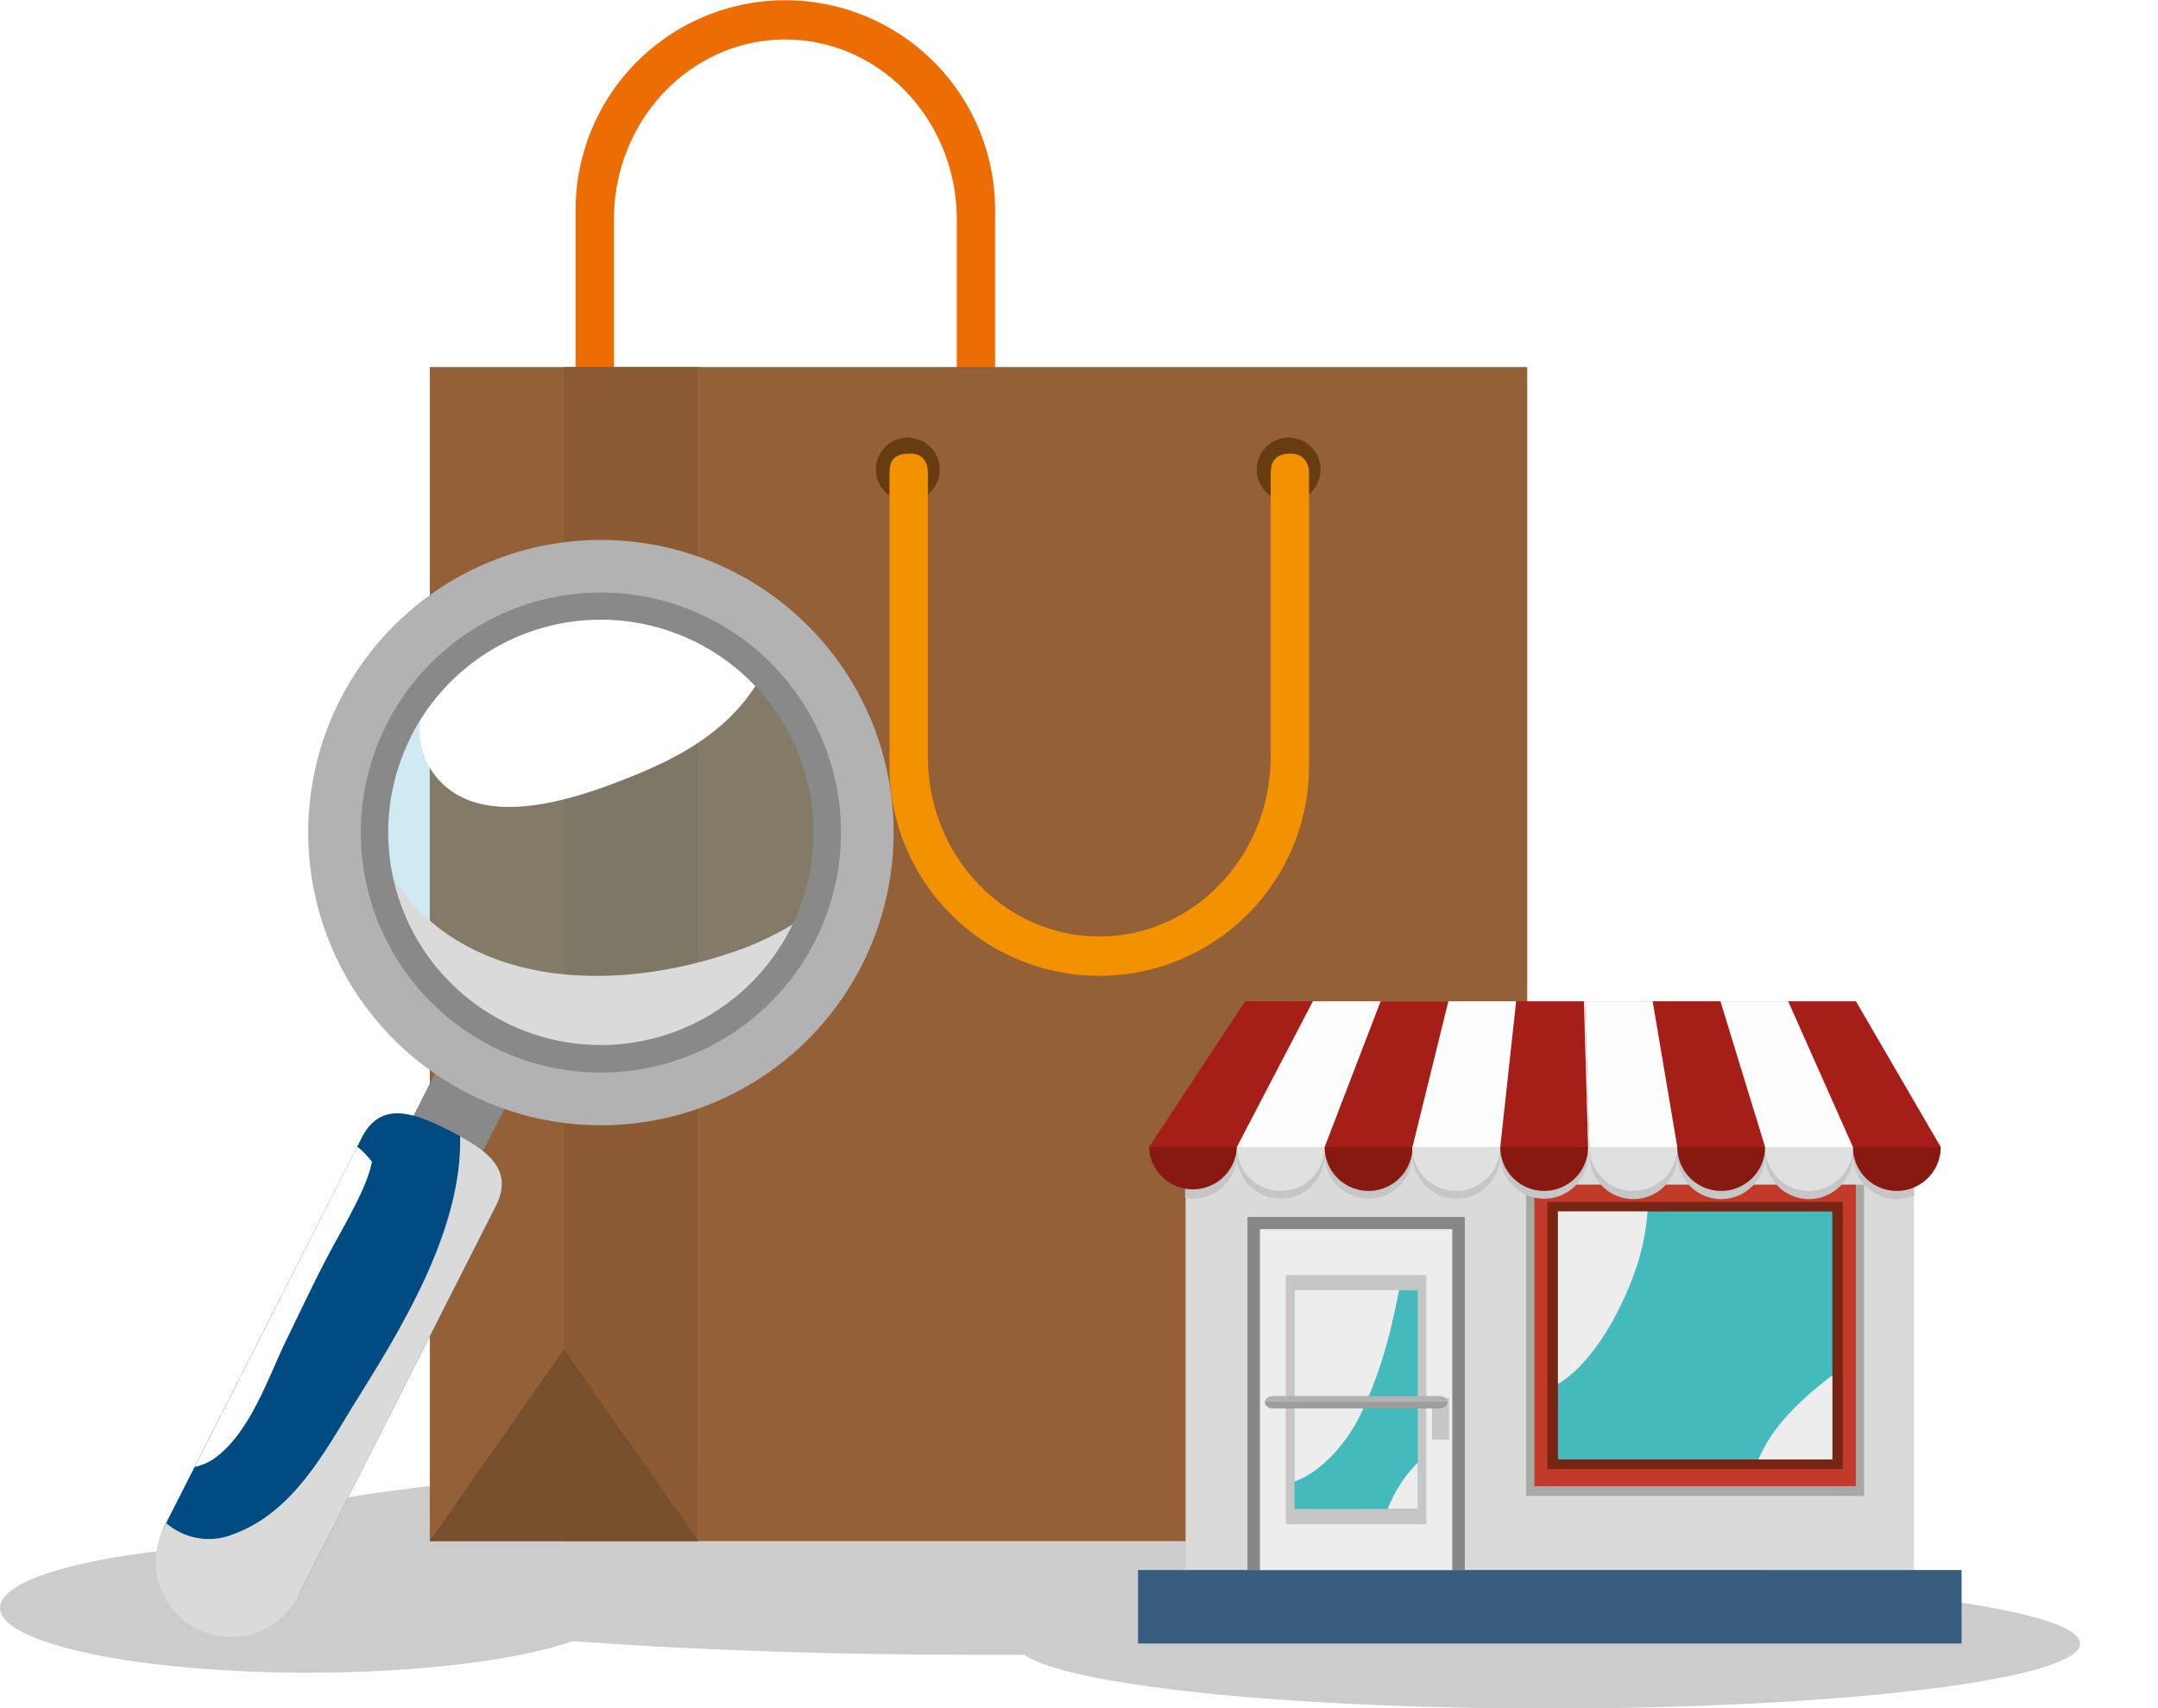<svg xmlns="http://www.w3.org/2000/svg" xmlns:xlink="http://www.w3.org/1999/xlink" viewBox="0 0 353.89 280.2"><defs><style>.cls-1{mask:url(#mask);filter:url(#luminosity-noclip-2);}.cls-13,.cls-18,.cls-2,.cls-25,.cls-30,.cls-4{mix-blend-mode:multiply;}.cls-2{fill:url(#radial-gradient);}.cls-3{isolation:isolate;}.cls-4{fill:#cdcccc;}.cls-5{fill:#683c11;}.cls-6{fill:#ed6d05;}.cls-7{fill:#936037;}.cls-8{fill:#8c5b34;}.cls-9{fill:#784f2c;}.cls-10{fill:#f39200;}.cls-11{fill:#61b9d9;opacity:0.3;}.cls-12{fill:#fff;mix-blend-mode:soft-light;}.cls-13,.cls-19{fill:#dadada;}.cls-14{fill:#8a8989;}.cls-15{fill:#b2b2b2;}.cls-16{fill:#004b81;}.cls-17{mask:url(#mask-2);}.cls-18{opacity:0.6;fill:url(#radial-gradient-2);}.cls-20{fill:#375c7c;}.cls-21{fill:#878787;}.cls-22,.cls-25{fill:#ededed;}.cls-23{fill:#c6c6c6;}.cls-24{fill:#45babd;}.cls-26{fill:#9d9d9c;}.cls-27{fill:#a8a8a7;}.cls-28{fill:#c13a2a;}.cls-29{fill:#782514;}.cls-31{fill:#881910;}.cls-32{fill:#dfe0e0;}.cls-33{fill:#a51e18;}.cls-34{fill:#fdfdfd;}.cls-35{filter:url(#luminosity-noclip);}</style><filter id="luminosity-noclip" x="156.95" y="-8318.49" width="196.94" height="32766" filterUnits="userSpaceOnUse" color-interpolation-filters="sRGB"><feFlood flood-color="#fff" result="bg"/><feBlend in="SourceGraphic" in2="bg"/></filter><mask id="mask" x="156.95" y="-8318.49" width="196.94" height="32766" maskUnits="userSpaceOnUse"><g class="cls-35"/></mask><radialGradient id="radial-gradient" cx="-556.06" cy="7772.23" r="65.84" gradientTransform="translate(1087.01 -421.39) scale(1.5 0.09)" gradientUnits="userSpaceOnUse"><stop offset="0.01" stop-color="#fff"/><stop offset="0.16" stop-color="#fcfcfc"/><stop offset="0.27" stop-color="#f3f3f3"/><stop offset="0.37" stop-color="#e3e3e3"/><stop offset="0.45" stop-color="#cdcdcd"/><stop offset="0.54" stop-color="#b0b0b0"/><stop offset="0.61" stop-color="#8c8c8c"/><stop offset="0.69" stop-color="#626262"/><stop offset="0.76" stop-color="#333"/><stop offset="0.83"/></radialGradient><filter id="luminosity-noclip-2" x="156.95" y="263.71" width="196.94" height="11.7" filterUnits="userSpaceOnUse" color-interpolation-filters="sRGB"><feFlood flood-color="#fff" result="bg"/><feBlend in="SourceGraphic" in2="bg"/></filter><mask id="mask-2" x="156.95" y="263.71" width="196.94" height="11.7" maskUnits="userSpaceOnUse"><g class="cls-1"><path class="cls-2" d="M353.89,269.56c0,3.24-44.09,5.86-98.47,5.86S157,272.8,157,269.56s44.09-5.85,98.47-5.85S353.89,266.33,353.89,269.56Z"/></g></mask><radialGradient id="radial-gradient-2" cx="-556.06" cy="7772.23" r="65.84" gradientTransform="translate(1087.01 -421.39) scale(1.5 0.09)" gradientUnits="userSpaceOnUse"><stop offset="0.01"/><stop offset="0.16" stop-color="#030303"/><stop offset="0.27" stop-color="#0c0c0c"/><stop offset="0.37" stop-color="#1c1c1c"/><stop offset="0.45" stop-color="#323232"/><stop offset="0.54" stop-color="#4f4f4f"/><stop offset="0.61" stop-color="#737373"/><stop offset="0.69" stop-color="#9d9d9d"/><stop offset="0.76" stop-color="#ccc"/><stop offset="0.83" stop-color="#fff"/></radialGradient></defs><g class="cls-3"><g id="Layer_2" data-name="Layer 2"><g id="Capa_1" data-name="Capa 1"><path class="cls-4" d="M286.19,259.68c3.11-1.37,4.78-2.82,4.78-4.31,0-8.87-58.43-16.06-130.51-16.06-68.19,0-124.16,6.43-130,14.64C12.54,255.58,0,259.34,0,263.71c0,5.88,22.63,10.64,50.54,10.64,18.41,0,34.52-2.07,43.35-5.17,19.49,1.42,42.25,2.24,66.57,2.24l7.54,0c7.13,5,42.86,8.8,85.9,8.8,48.17,0,87.21-4.76,87.21-10.64C341.11,265.08,318.36,261.25,286.19,259.68Z"/><path class="cls-5" d="M165.42,83.05a5.23,5.23,0,1,1-5.23-5.23A5.23,5.23,0,0,1,165.42,83.05Z"/><path class="cls-5" d="M103,83.05a5.23,5.23,0,1,1-5.23-5.23A5.23,5.23,0,0,1,103,83.05Z"/><path class="cls-6" d="M100.68,82.44V36c0-16.3,12.59-29.52,28.11-29.52S156.9,19.72,156.9,36V82.44c0,1.46.49,3.25,2.93,3.25s3.36-.92,3.36-3.25v-48a34.4,34.4,0,0,0-68.8,0v48c0,1.75,1,3.25,3,3.25S100.68,84.85,100.68,82.44Z"/><rect class="cls-7" x="114.53" y="60.2" width="135.92" height="192.56"/><rect class="cls-7" x="70.48" y="60.2" width="44.05" height="192.56"/><rect class="cls-8" x="92.5" y="60.2" width="22.03" height="192.56"/><polygon class="cls-9" points="70.47 252.76 114.53 252.76 92.5 221.3 70.47 252.76"/><path class="cls-5" d="M143.64,77a5.23,5.23,0,1,1,5.23,5.24A5.24,5.24,0,0,1,143.64,77Z"/><path class="cls-5" d="M206.1,77a5.23,5.23,0,1,1,5.23,5.24A5.23,5.23,0,0,1,206.1,77Z"/><path class="cls-10" d="M208.38,77.65v46.41c0,16.31-12.58,29.53-28.11,29.53s-28.11-13.22-28.11-29.53V77.65c0-1.46-.49-3.25-2.93-3.25s-3.36.92-3.36,3.25v48a34.4,34.4,0,1,0,68.8,0v-48c0-1.76-.94-3.25-3-3.25S208.38,75.24,208.38,77.65Z"/><path class="cls-11" d="M138.67,156.9a45,45,0,1,1-19.78-60.48A45,45,0,0,1,138.67,156.9Z"/><path class="cls-12" d="M126.41,107.6c-4,9.91-12.14,15.37-21.89,19.37-8.49,3.48-23.69,9.15-31.73,1.78-6.67-6.12-3.83-15.65.41-22.31a.94.94,0,0,0,.09-1,44.8,44.8,0,0,1,53.12,2.12Z"/><path class="cls-13" d="M73.23,153.13c13.24,9.16,31.67,8.15,46.3,3.25a49.65,49.65,0,0,0,23.91-16.72,45,45,0,1,1-86-21.34C57.51,131.41,62.36,145.6,73.23,153.13Z"/><rect class="cls-14" x="64.05" y="177.33" width="21.12" height="12.79" transform="translate(-123 167.18) rotate(-63.11)"/><path class="cls-15" d="M55.74,114.84a48,48,0,1,0,64.51-21.09A48,48,0,0,0,55.74,114.84Zm7.78,4a39.27,39.27,0,1,1,17.26,52.78A39.27,39.27,0,0,1,63.52,118.79Z"/><path class="cls-14" d="M63.43,118.74a39.37,39.37,0,1,0,52.92-17.3A39.38,39.38,0,0,0,63.43,118.74Zm4,2a34.88,34.88,0,1,1,15.33,46.89A34.88,34.88,0,0,1,67.43,120.77Z"/><path class="cls-16" d="M27.14,250a12.36,12.36,0,0,0,5.43,16.6h0a12.35,12.35,0,0,0,16.59-5.43L81.32,197.8c3.08-6.08-1.5-9.26-7.58-12.35h0c-6.08-3.08-11.36-4.89-14.44,1.19Z"/><path class="cls-12" d="M34.74,239.48a9.74,9.74,0,0,1-2.82,1.13l26.66-52.56A14,14,0,0,1,61,190.56l-.33,1.35a31,31,0,0,1-1.57,4c-1.17,2.44-2.44,4.8-3.75,7.15-3.09,5.55-5.75,11.32-8.53,17C43.81,226.36,40.78,235.51,34.74,239.48Z"/><path class="cls-13" d="M38.31,251.61c9.89-3.63,15-13.64,20.24-22.09,7.52-12.05,17.26-28,16.9-43.17,5.18,2.83,8.65,6,5.87,11.45L49.16,261.21a12.35,12.35,0,1,1-22-11.17l.11-.22A10.65,10.65,0,0,0,38.31,251.61Z"/><g class="cls-17"><path class="cls-18" d="M353.89,269.56c0,3.24-44.09,5.86-98.47,5.86S157,272.8,157,269.56s44.09-5.85,98.47-5.85S353.89,266.33,353.89,269.56Z"/></g><rect class="cls-19" x="194.43" y="188.62" width="119.45" height="68.89"/><rect class="cls-20" x="186.63" y="257.51" width="135.05" height="12.05"/><rect class="cls-21" x="204.57" y="199.6" width="35.64" height="57.91"/><rect class="cls-22" x="206.62" y="201.6" width="31.54" height="55.91"/><rect class="cls-23" x="210.86" y="209.12" width="23.05" height="40.87"/><rect class="cls-24" x="212.28" y="211.63" width="20.22" height="35.86"/><path class="cls-25" d="M223.06,232.13a71.69,71.69,0,0,0,5.18-15c.43-1.81.83-3.66,1.18-5.53H212.28V243C217,241.3,221,236.32,223.06,232.13Z"/><path class="cls-25" d="M227.57,247.48h4.93v-7.59A22.38,22.38,0,0,0,227.57,247.48Z"/><rect class="cls-23" x="234.85" y="229.29" width="2.79" height="6.84"/><path class="cls-26" d="M237.36,230c0,.56-.62,1-1.38,1H208.8c-.77,0-1.38-.44-1.38-1h0c0-.55.61-1,1.38-1H236c.76,0,1.38.45,1.38,1Z"/><path class="cls-15" d="M237.33,229.92A1.26,1.26,0,0,0,236,229H208.8a1.26,1.26,0,0,0-1.35.92Z"/><rect class="cls-27" x="250.25" y="194.31" width="55.45" height="51.05"/><rect class="cls-28" x="251.63" y="194.31" width="52.7" height="49.45"/><rect class="cls-29" x="253.75" y="197.13" width="48.46" height="43.81"/><rect class="cls-24" x="255.49" y="198.7" width="44.99" height="40.67"/><path class="cls-25" d="M268.34,207.88a37.86,37.86,0,0,0,1.84-9.18H255.49V227C262.27,222.89,266.8,212.57,268.34,207.88Z"/><path class="cls-25" d="M298.8,226.88c-4.65,3.75-8.51,7.8-10.44,12.49h12.12V225.6C299.86,226,299.29,226.48,298.8,226.88Z"/><g class="cls-30"><path class="cls-23" d="M259.74,165.54H204.19l-9.85,14.94v16a6.72,6.72,0,0,0,1.29.13,7.2,7.2,0,0,0,7.2-7.2,7.2,7.2,0,0,0,14.4,0,7.2,7.2,0,1,0,14.4,0,7.2,7.2,0,1,0,14.4,0,7.2,7.2,0,1,0,14.4,0Z"/><path class="cls-23" d="M313.91,182l-9.56-16.43H259.91l.75,23.9a7.2,7.2,0,0,0,14.4,0,7.2,7.2,0,0,0,14.4,0,7.2,7.2,0,1,0,14.4,0,7.2,7.2,0,0,0,7.2,7.2,7.12,7.12,0,0,0,2.85-.59Z"/></g><path class="cls-31" d="M202.83,188.13a7.21,7.21,0,0,1-14.41,0"/><path class="cls-32" d="M217.23,188.13a7.2,7.2,0,0,1-14.4,0"/><path class="cls-31" d="M231.63,188.13a7.2,7.2,0,0,1-14.4,0"/><path class="cls-31" d="M260.43,188.13a7.2,7.2,0,0,1-14.4,0"/><path class="cls-32" d="M246,188.13a7.2,7.2,0,0,1-14.4,0"/><path class="cls-32" d="M275.06,188.13a7.2,7.2,0,0,1-14.4,0"/><path class="cls-31" d="M289.46,188.13a7.2,7.2,0,0,1-14.4,0"/><path class="cls-31" d="M318.26,188.13a7.2,7.2,0,1,1-14.4,0"/><path class="cls-32" d="M303.86,188.13a7.2,7.2,0,1,1-14.4,0"/><polygon class="cls-33" points="204.19 164.22 259.74 164.22 260.43 188.13 188.43 188.13 204.19 164.22"/><polygon class="cls-34" points="215.3 164.22 248.63 164.22 246.03 188.13 202.83 188.13 215.3 164.22"/><polygon class="cls-33" points="226.41 164.22 237.52 164.22 231.63 188.13 217.23 188.13 226.41 164.22"/><polygon class="cls-33" points="259.91 164.22 304.35 164.22 318.26 188.13 260.66 188.13 259.91 164.22"/><polygon class="cls-34" points="259.91 164.22 293.24 164.22 303.86 188.13 260.66 188.13 259.91 164.22"/><polygon class="cls-33" points="271.02 164.22 282.13 164.22 289.46 188.13 275.06 188.13 271.02 164.22"/></g></g></g></svg>